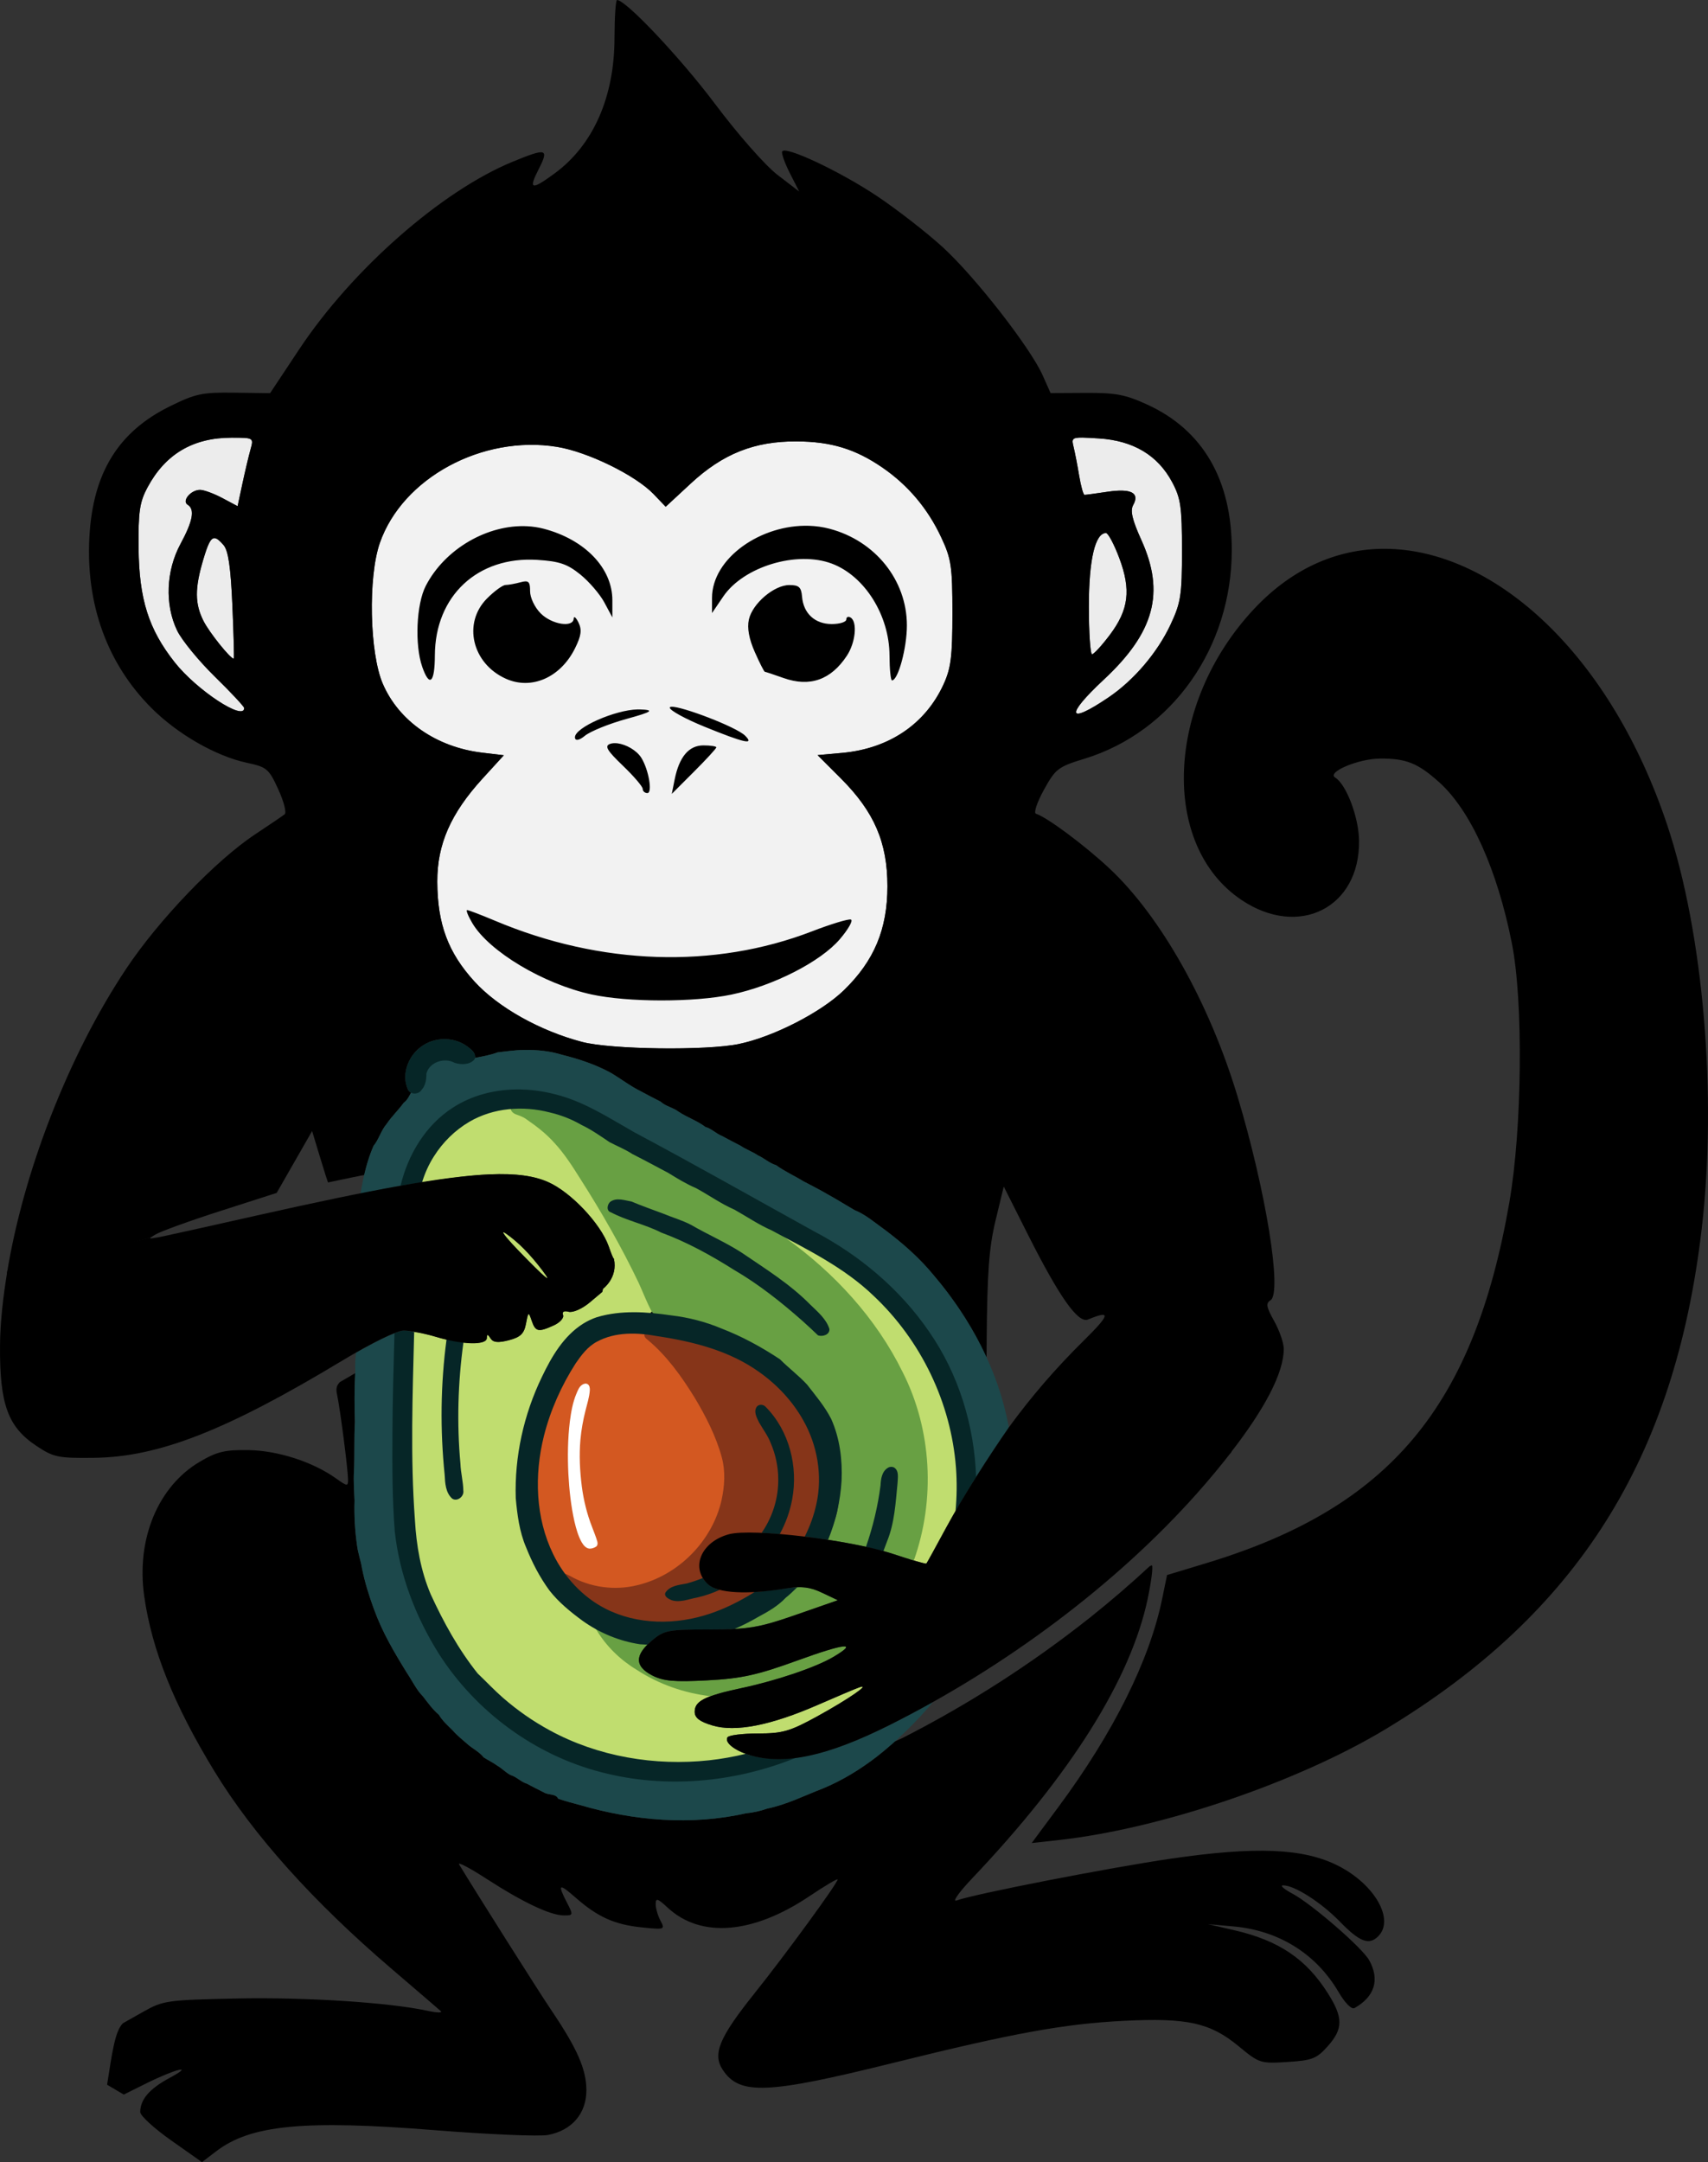 <?xml version="1.0" encoding="UTF-8" standalone="no"?>
<!-- Created with Inkscape (http://www.inkscape.org/) -->

<svg
   version="1.1"
   id="svg2"
   width="394.309"
   height="498.909"
   viewBox="0 0 394.309 498.909"
   sodipodi:docname="avocado.svg"
   inkscape:version="1.3 (0e150ed6c4, 2023-07-21)"
   xml:space="preserve"
   inkscape:export-filename="monkeys.png"
   inkscape:export-xdpi="150"
   inkscape:export-ydpi="150"
   xmlns:inkscape="http://www.inkscape.org/namespaces/inkscape"
   xmlns:sodipodi="http://sodipodi.sourceforge.net/DTD/sodipodi-0.dtd"
   xmlns="http://www.w3.org/2000/svg"
   xmlns:svg="http://www.w3.org/2000/svg"><rect x="0" y="0" width="394.309" height="498.909" fill="#333333" stroke="none"/><defs
     id="defs6" /><sodipodi:namedview
     id="namedview4"
     pagecolor="#ffffff"
     bordercolor="#000000"
     borderopacity="0.25"
     inkscape:showpageshadow="2"
     inkscape:pageopacity="0.0"
     inkscape:pagecheckerboard="0"
     inkscape:deskcolor="#d1d1d1"
     showgrid="false"
     inkscape:zoom="1.1177699"
     inkscape:cx="285.83699"
     inkscape:cy="383.79991"
     inkscape:window-width="1920"
     inkscape:window-height="1200"
     inkscape:window-x="0"
     inkscape:window-y="0"
     inkscape:window-maximized="1"
     inkscape:current-layer="g8"
     inkscape:pageshadow="2" /><g
     inkscape:groupmode="layer"
     inkscape:label="Image"
     id="g8"
     transform="translate(1.641838e-7,-525.091)"><path
       style="fill:#f2f2f2;fill-opacity:1"
       d="m 183.868,626.941 c 7.975,0.036 13.615,1.756 19.856,6.049 5.907,4.064 10.44,9.436 13.543,16.053 2.349,5.008 2.602,6.709 2.602,17.545 0,10.062 -0.339,12.729 -2.09,16.512 -4.218,9.112 -12.583,14.741 -23.361,15.719 l -5.676,0.514 5.359,5.359 c 7.711,7.711 10.766,14.773 10.766,24.896 0,9.904 -3.051,17.197 -10.035,23.984 -5.263,5.115 -16.322,10.776 -24.264,12.42 -7.548,1.562 -29.533,1.27 -36.199,-0.48 -9.748,-2.56 -19.374,-7.959 -24.824,-13.922 -6.092,-6.666 -8.555,-13.266 -8.594,-23.037 -0.034,-8.639 3.096,-15.763 10.467,-23.828 l 4.902,-5.363 -4.975,-0.59 c -10.574,-1.252 -19.262,-7.267 -22.98,-15.91 -3.057,-7.106 -3.42,-24.622 -0.676,-32.492 5.222,-14.974 23.621,-24.951 40.889,-22.17 7.07,1.139 18.129,6.546 22.307,10.906 l 2.791,2.914 5.812,-5.381 c 7.395,-6.847 14.67,-9.74 24.381,-9.697 z"
       id="path51374" /><g
       id="g55762"
       transform="translate(-85.562,288.424)"><path
         style="fill:#ececec;fill-opacity:1"
         d="m 135.078,360.844 c 0.549,0.009 1.192,0.566 2.068,1.57 1.117,1.279 1.671,5.045 2.061,14 0.294,6.737 0.435,12.25 0.314,12.25 -0.788,0 -5.644,-6.054 -6.979,-8.699 -2.018,-4.002 -2.038,-7.513 -0.076,-14.119 1.042,-3.508 1.697,-5.017 2.611,-5.002 z"
         id="path51382" /><path
         style="fill:#ececec;fill-opacity:1"
         d="m 340.883,359.664 c 0.496,0 1.876,2.587 3.064,5.75 2.763,7.352 2.2,11.942 -2.178,17.754 -1.837,2.439 -3.677,4.448 -4.09,4.465 -0.412,0.017 -0.75,-4.94 -0.75,-11.018 0,-10.758 1.444,-16.951 3.953,-16.951 z"
         id="path51380" /><path
         style="fill:#ececec;fill-opacity:1"
         d="m 139.006,337.664 c 5.127,0 5.138,0.007 4.375,2.75 -0.421,1.512 -1.263,5.068 -1.869,7.9 l -1.102,5.15 -3.49,-1.857 c -1.92,-1.022 -4.224,-1.877 -5.119,-1.9 -2.14,-0.055 -4.353,2.542 -2.92,3.428 1.707,1.055 1.216,3.733 -1.652,9.037 -3.349,6.193 -3.654,14.021 -0.779,19.992 1.059,2.2 4.976,6.986 8.703,10.635 3.727,3.648 6.777,6.911 6.777,7.25 0,3.084 -10.957,-4.122 -16.035,-10.547 -6.027,-7.624 -8.226,-14.569 -8.342,-26.338 -0.083,-8.425 0.238,-10.63 2.041,-14 4.129,-7.718 10.513,-11.5 19.412,-11.5 z"
         id="path51372" /><path
         style="fill:#ececec;fill-opacity:1"
         d="m 335.592,337.643 c 0.891,0.018 2.086,0.09 3.672,0.191 7.928,0.505 13.581,3.88 16.895,10.082 1.982,3.71 2.272,5.707 2.272,15.748 0,10.335 -0.268,12.07 -2.637,17.121 -3.029,6.461 -8.461,12.837 -14.307,16.795 -9.514,6.442 -10.093,4.278 -1.096,-4.104 11.686,-10.886 14.159,-20.072 8.666,-32.188 -2.12,-4.676 -2.615,-6.79 -1.895,-8.076 1.578,-2.82 -0.477,-3.889 -5.908,-3.074 -2.654,0.398 -5.049,0.723 -5.324,0.713 -0.275,-0.006 -0.825,-1.964 -1.223,-4.35 -0.398,-2.386 -0.984,-5.404 -1.301,-6.707 -0.426,-1.752 -0.487,-2.206 2.186,-2.152 z"
         id="path51370" /></g><path
       id="path1754"
       style="fill:#000000;fill-opacity:1"
       d="M 142.447 525.091 C 142.448 525.091 142.452 525.093 142.453 525.093 L 142.453 525.091 L 142.447 525.091 z M 142.453 525.093 C 142.135 525.096 141.875 529.03 141.865 533.841 C 141.85 547.457 136.963 558.543 128.105 565.058 C 122.647 569.072 121.929 568.885 124.375 564.091 C 126.794 559.349 126.194 559.184 118.322 562.423 C 101.899 569.179 81.297 587.282 69.066 605.702 L 62.354 615.813 L 54.094 615.702 C 46.665 615.602 45.165 615.921 39.189 618.862 C 27.302 624.714 21.442 634.224 20.639 648.972 C 19.788 664.577 24.752 678.253 34.982 688.483 C 41.003 694.504 49.837 699.57 56.994 701.104 C 61.607 702.094 62.063 702.477 64.242 707.227 C 65.521 710.016 66.187 712.605 65.721 712.979 C 65.255 713.354 62.178 715.445 58.883 717.626 C 49.832 723.617 36.615 737.389 29.135 748.626 C 15.611 768.94 5.326 795.849 1.602 818.946 L 34.49 810.767 L 34.684 810.679 L 34.785 810.649 C 35.006 810.483 35.387 810.269 35.875 809.962 C 36.975 809.27 43.725 806.824 50.875 804.528 L 63.875 800.354 L 67.963 793.216 L 72.053 786.077 L 73.871 792.085 C 74.847 795.309 75.649 797.815 75.736 797.942 C 78.198 797.425 80.657 796.891 83.125 796.403 C 83.445 796.342 83.768 796.287 84.088 796.226 C 84.62 793.925 85.284 791.658 86.24 789.495 C 87.494 787.968 87.953 785.953 89.256 784.448 C 90.431 782.689 91.986 781.247 93.221 779.534 C 94.047 778.952 94.43 778.056 94.902 777.222 C 94.571 777.058 94.288 776.798 94.139 776.413 C 92.552 772.767 94.442 768.324 97.701 766.286 C 99.274 765.263 101.17 764.791 103.037 764.876 C 104.904 764.961 106.742 765.604 108.197 766.808 C 108.957 767.35 109.866 768.207 109.645 769.202 C 111.404 768.858 113.189 768.562 114.867 767.927 C 116.951 767.703 119.023 767.348 121.125 767.378 C 124.032 767.307 126.953 767.625 129.738 768.477 C 133.651 769.457 137.532 770.733 141.076 772.681 C 143.387 774.057 145.527 775.723 147.947 776.911 C 149.454 777.742 150.99 778.51 152.518 779.3 C 153.684 780.396 155.298 780.605 156.584 781.569 C 158.582 782.922 160.932 783.671 162.857 785.142 C 164.278 785.526 165.31 786.685 166.672 787.212 C 168.094 787.986 169.52 788.727 170.951 789.464 C 172.231 790.329 173.703 790.838 174.992 791.698 C 176.452 792.354 177.58 793.481 179.156 793.948 C 181.127 795.39 183.371 796.38 185.445 797.655 C 187.324 798.651 189.227 799.594 191.059 800.677 C 193.141 801.818 195.156 803.088 197.201 804.284 C 199.842 805.336 201.985 807.245 204.277 808.87 C 208.406 811.965 212.31 815.395 215.586 819.395 C 220.461 825.124 224.619 831.526 227.754 838.38 L 227.781 834.677 C 227.9 818.767 228.325 812.962 229.828 806.741 L 231.727 798.89 L 237.299 809.956 C 244.574 824.402 248.892 830.507 251.166 829.569 C 256.549 827.349 256.341 828.368 250.168 834.458 C 243.616 840.921 238.073 847.369 232.889 854.472 C 233.1 855.599 233.279 856.731 233.436 857.866 L 283.932 860.542 C 292.008 850.196 296.369 841.861 296.369 836.352 C 296.369 834.984 295.371 832.09 294.152 829.921 C 292.342 826.7 292.187 825.823 293.305 825.132 C 296.063 823.427 292.246 799.828 285.697 778.091 C 279.202 756.534 267.98 736.571 256.121 725.477 C 250.421 720.145 241.813 713.739 239.158 712.854 C 238.591 712.665 239.414 710.199 241 707.335 C 243.692 702.473 244.266 702.034 250.369 700.165 C 270.641 693.956 284.369 674.495 284.369 651.968 C 284.369 635.805 277.697 624.337 264.869 618.454 C 259.836 616.146 257.552 615.71 250.703 615.749 L 242.537 615.794 L 240.707 611.692 C 237.84 605.268 225.018 588.841 217.602 582.093 C 213.898 578.722 207.153 573.477 202.613 570.434 C 193.948 564.627 181.087 558.581 180.561 560.069 C 180.391 560.549 181.21 562.82 182.381 565.116 L 184.512 569.292 L 179.492 565.442 C 176.665 563.273 170.365 556.117 165.061 549.052 C 157.118 538.472 144.508 525.108 142.453 525.093 z M 250.037 626.069 C 250.928 626.087 252.123 626.16 253.709 626.261 C 261.637 626.765 267.29 630.141 270.604 636.343 C 272.585 640.053 272.875 642.05 272.875 652.091 C 272.875 662.426 272.607 664.161 270.238 669.212 C 267.209 675.673 261.777 682.049 255.932 686.007 C 246.417 692.449 245.839 690.284 254.836 681.903 C 266.522 671.017 268.995 661.831 263.502 649.716 C 261.381 645.039 260.887 642.926 261.607 641.64 C 263.186 638.819 261.13 637.751 255.699 638.565 C 253.045 638.963 250.65 639.288 250.375 639.278 C 250.1 639.272 249.55 637.314 249.152 634.929 C 248.755 632.543 248.168 629.525 247.852 628.222 C 247.425 626.469 247.365 626.016 250.037 626.069 z M 53.451 626.091 C 58.578 626.091 58.59 626.098 57.826 628.841 C 57.405 630.353 56.563 633.909 55.957 636.741 L 54.855 641.892 L 51.365 640.034 C 49.445 639.012 47.141 638.157 46.246 638.134 C 44.106 638.079 41.894 640.676 43.326 641.561 C 45.033 642.616 44.543 645.295 41.674 650.599 C 38.324 656.791 38.02 664.619 40.895 670.591 C 41.954 672.791 45.87 677.577 49.598 681.226 C 53.325 684.874 56.375 688.137 56.375 688.476 C 56.375 691.56 45.418 684.353 40.34 677.929 C 34.313 670.304 32.113 663.36 31.998 651.591 C 31.915 643.165 32.236 640.961 34.039 637.591 C 38.168 629.872 44.552 626.091 53.451 626.091 z M 183.875 626.944 C 191.849 626.98 197.49 628.7 203.73 632.993 C 209.637 637.057 214.17 642.429 217.273 649.046 C 219.622 654.054 219.875 655.754 219.875 666.591 C 219.875 676.653 219.536 679.32 217.785 683.102 C 213.567 692.215 205.202 697.844 194.424 698.821 L 188.748 699.335 L 194.107 704.694 C 201.818 712.405 204.873 719.467 204.873 729.591 C 204.873 739.495 201.822 746.788 194.838 753.575 C 189.574 758.691 178.516 764.351 170.574 765.995 C 163.026 767.558 141.041 767.265 134.375 765.515 C 124.627 762.955 115.001 757.556 109.551 751.593 C 103.459 744.927 100.996 738.327 100.957 728.556 C 100.923 719.917 104.053 712.793 111.424 704.727 L 116.326 699.364 L 111.352 698.774 C 100.778 697.522 92.089 691.508 88.371 682.864 C 85.314 675.758 84.951 658.242 87.695 650.372 C 92.917 635.398 111.316 625.421 128.584 628.202 C 135.654 629.341 146.713 634.748 150.891 639.108 L 153.682 642.022 L 159.494 636.642 C 166.889 629.795 174.164 626.901 183.875 626.944 z M 186.779 646.419 C 175.69 646.058 164.385 653.871 164.375 663.073 L 164.375 666.556 L 166.973 662.731 C 171.666 655.825 183.977 652.106 192.059 655.153 C 199.629 658.008 205.317 667.071 205.352 676.341 C 205.364 679.503 205.623 682.091 205.926 682.091 C 207.34 682.091 209.375 674.574 209.365 669.374 C 209.348 658.959 202.056 649.869 191.488 647.093 C 189.947 646.688 188.367 646.47 186.783 646.419 L 186.779 646.419 z M 121.725 646.52 C 112.667 646.053 102.717 651.681 98.283 660.302 C 96.118 664.51 95.711 673.888 97.473 678.942 L 97.469 678.942 C 99.155 683.778 100.369 682.698 100.393 676.341 C 100.445 662.581 110.283 653.408 124.047 654.284 C 129.147 654.609 130.973 655.229 133.979 657.661 C 136.004 659.3 138.495 662.198 139.516 664.101 L 141.371 667.559 L 141.371 663.575 C 141.364 656.182 135.027 649.59 125.533 647.102 C 124.294 646.778 123.019 646.587 121.725 646.52 z M 255.328 648.091 C 255.825 648.091 257.204 650.678 258.393 653.841 C 261.156 661.193 260.592 665.783 256.215 671.595 C 254.378 674.034 252.537 676.042 252.125 676.059 C 251.713 676.076 251.375 671.119 251.375 665.042 C 251.375 654.284 252.819 648.091 255.328 648.091 z M 49.523 649.27 C 50.072 649.279 50.716 649.837 51.592 650.841 C 52.708 652.12 53.262 655.886 53.652 664.841 C 53.946 671.578 54.087 677.091 53.967 677.091 C 53.179 677.091 48.323 671.037 46.988 668.392 C 44.97 664.39 44.95 660.879 46.912 654.272 C 47.954 650.764 48.609 649.255 49.523 649.27 z M 320.857 651.747 C 309.62 651.39 298.696 655.786 289.465 665.653 C 269.122 687.4 267.75 720.151 286.652 732.784 C 299.892 741.633 313.94 734.533 313.752 719.091 C 313.686 713.675 310.826 706.108 308.242 704.511 C 306.242 703.275 313.54 700.179 318.559 700.134 C 324.613 700.08 327.362 701.181 332.309 705.649 C 339.555 712.196 345.654 725.736 349.035 742.78 C 351.704 756.233 351.412 785.488 348.439 802.591 C 340.244 849.751 320.771 872.951 278.648 885.735 L 269.424 888.534 L 268.287 894.061 C 265.374 908.219 257.039 924.93 244.363 942.026 L 238.174 950.372 L 244.523 949.669 C 268.023 947.06 299.622 936.327 319.957 924.044 C 364.196 897.322 386.661 861.746 392.859 808.597 C 396.443 777.871 393.239 740.441 384.887 715.44 C 371.817 676.317 345.579 652.531 320.857 651.747 z M 121.285 659.245 C 120.984 659.254 120.605 659.333 120.125 659.462 C 118.888 659.794 117.346 660.067 116.701 660.077 C 116.056 660.084 114.143 661.477 112.451 663.169 C 106.774 668.846 108.963 678.202 116.789 681.708 C 122.717 684.364 129.399 681.429 132.742 674.7 C 134.184 671.797 134.372 670.442 133.561 668.765 C 132.982 667.569 132.478 667.153 132.441 667.841 C 132.325 669.987 127.4 669.209 124.828 666.638 C 123.451 665.261 122.375 663.014 122.375 661.52 C 122.375 659.816 122.188 659.219 121.285 659.245 z M 182.232 660.091 C 178.703 660.091 173.693 664.365 172.879 668.069 C 172.453 670.01 172.914 672.522 174.25 675.542 C 175.357 678.044 176.4 680.096 176.568 680.106 C 176.737 680.114 178.675 680.759 180.875 681.538 C 186.964 683.695 191.825 681.987 195.512 676.395 C 197.515 673.357 197.983 668.585 196.375 667.591 C 195.825 667.251 195.375 667.45 195.375 668.032 C 195.375 668.615 193.869 669.091 192.029 669.091 C 188.134 669.091 185.481 666.649 185.16 662.767 C 184.979 660.58 184.443 660.091 182.232 660.091 z M 154.998 688.175 C 154.756 688.191 154.623 688.259 154.625 688.39 C 154.634 689.018 158.252 690.997 162.662 692.788 C 171.937 696.555 174.226 697.057 172.008 694.839 C 170.009 692.84 157.34 688.022 154.998 688.175 z M 147.188 688.792 C 142.015 688.899 132.732 692.958 132.732 695.214 C 132.732 696.116 133.691 695.979 135.004 694.89 C 136.253 693.853 140.609 692.088 144.682 690.968 C 150.607 689.338 151.205 688.905 147.676 688.794 C 147.518 688.789 147.354 688.789 147.188 688.792 z M 141.627 696.583 C 141.328 696.606 141.048 696.663 140.799 696.759 C 139.534 697.244 140.158 698.289 143.787 701.767 C 146.31 704.184 148.375 706.595 148.375 707.126 C 148.375 707.657 148.859 708.091 149.453 708.091 C 150.689 708.091 149.758 702.68 148.051 699.946 C 146.99 698.247 144.565 696.872 142.576 696.614 C 142.245 696.571 141.926 696.562 141.627 696.585 L 141.627 696.583 z M 162.396 697.091 C 159.019 697.091 156.796 699.733 155.744 704.991 L 155.086 708.284 L 160.23 703.14 C 163.06 700.31 165.375 697.793 165.375 697.544 C 165.375 697.295 164.034 697.091 162.396 697.091 z M 107.848 735.091 C 107.525 735.091 108.061 736.446 109.039 738.102 C 112.898 744.634 125.476 752.154 136.572 754.563 C 144.978 756.389 160.24 756.4 168.875 754.587 C 178.58 752.549 189.433 747.009 193.867 741.829 C 195.847 739.515 197.003 737.467 196.436 737.278 C 195.868 737.089 191.823 738.315 187.447 740.003 C 164.884 748.704 138.716 747.836 114.342 737.577 C 111.093 736.21 108.17 735.091 107.848 735.091 z M 150.443 827.737 C 150.352 827.871 150.217 827.965 150.094 828.069 C 150.339 828.089 150.585 828.093 150.83 828.116 C 150.698 828.004 150.567 827.89 150.449 827.749 C 150.447 827.745 150.445 827.741 150.443 827.737 z M 82.004 841.95 C 80.815 842.638 79.625 843.324 78.441 844.02 C 77.575 844.943 77.56 845.703 77.822 846.925 C 78.527 850.213 80.302 863.928 80.344 866.411 C 80.373 868.12 80.205 868.11 77.543 866.214 C 72.2 862.409 64.152 859.81 57.375 859.7 C 51.956 859.612 50.089 860.054 46.156 862.366 C 36.49 868.048 31.44 880.198 33.283 893.333 C 35.024 905.736 40.149 918.515 49.543 933.878 C 58.528 948.571 72.317 963.933 90.375 979.374 C 96.15 984.312 101.265 988.708 101.744 989.143 C 102.223 989.578 100.873 989.554 98.744 989.089 C 89.941 987.165 70.546 985.91 54.732 986.241 C 38.626 986.578 37.663 986.712 33.129 989.27 L 28.383 991.948 C 26.504 993.768 25.841 999.08 24.725 1006.14 L 28.574 1008.409 L 33.725 1005.852 C 40.619 1002.43 45.125 1001.363 39.158 1004.565 C 34.501 1007.065 32.375 1009.541 32.375 1012.46 C 32.375 1013.284 35.582 1016.218 39.502 1018.979 L 46.629 1024.001 L 49.957 1021.464 C 57.905 1015.402 70.237 1014.224 100.514 1016.638 C 112.812 1017.618 124.511 1018.111 126.512 1017.733 C 132.021 1016.692 135.375 1012.788 135.375 1007.417 C 135.375 1002.638 133.267 997.811 127.375 989.093 C 124.449 984.764 110.023 961.972 105.994 955.313 C 105.568 954.609 108.405 956.095 112.299 958.614 C 120.699 964.048 127.018 967.041 130.15 967.071 C 132.349 967.092 132.375 966.994 130.9 964.143 C 128.639 959.771 129.001 959.558 132.889 962.972 C 137.963 967.427 141.865 969.185 148.104 969.829 C 153.445 970.38 153.574 970.336 152.49 968.311 C 151.876 967.164 151.375 965.436 151.375 964.472 C 151.375 962.995 151.808 963.121 154.125 965.27 C 161.774 972.366 173.788 971.406 186.838 962.655 C 190.433 960.244 193.375 958.498 193.375 958.776 C 193.375 959.631 181.336 976.116 174.162 985.085 C 166.041 995.239 164.456 999.044 166.836 1002.677 C 170.713 1008.594 177.042 1008.335 206.375 1001.059 C 233.92 994.227 245.685 992.086 259.459 991.395 C 274.09 990.662 279.386 991.833 285.949 997.257 C 290.721 1001.2 290.991 1001.287 297.238 1000.89 C 302.934 1000.527 303.953 1000.129 306.506 997.272 C 310.107 993.242 310.114 990.654 306.541 985.02 C 301.522 977.106 295.235 972.868 285.004 970.503 L 278.873 969.085 L 284.793 969.618 C 295.238 970.559 303.851 975.935 309.006 984.731 C 310.528 987.33 312.029 988.831 312.717 988.442 C 317.375 985.811 318.575 981.883 316.086 977.407 C 314.491 974.538 302.832 964.43 298.373 962.05 C 296.448 961.022 295.453 960.162 296.162 960.138 C 298.719 960.05 304.96 964.019 309.33 968.511 C 313.884 973.192 316.046 974.019 318.172 971.893 C 322.002 968.063 317.428 959.965 308.998 955.653 C 301.016 951.571 290.036 951.096 270.305 953.979 C 255.973 956.074 224.705 962.173 220.873 963.62 C 219.748 964.045 221.32 961.799 224.469 958.485 C 247.266 934.491 261.123 912.398 264.982 893.89 C 265.791 890.012 266.219 886.609 265.936 886.325 C 265.882 886.271 265.664 886.368 265.443 886.468 C 260.997 890.601 256.387 894.558 251.641 898.337 C 238.181 909.006 223.653 918.337 208.348 926.134 C 207.768 926.424 207.157 926.656 206.574 926.942 C 205.193 928.172 203.783 929.37 202.324 930.507 C 198.516 933.427 194.388 935.96 189.943 937.79 C 185.698 939.429 181.586 941.508 177.098 942.429 C 175.501 942.993 173.877 943.349 172.191 943.515 C 159.599 946.361 146.364 945.231 134.043 941.642 C 132.305 941.183 130.568 940.72 128.863 940.149 C 128.376 938.937 126.58 939.341 125.594 938.712 C 124.278 938.03 122.958 937.398 121.672 936.686 C 120.258 936.28 119.294 935.098 117.881 934.684 C 116.778 934.132 115.947 933.178 114.873 932.561 C 113.856 931.821 112.703 931.277 111.658 930.599 C 110.615 929.276 109.081 928.587 107.879 927.511 C 106.73 926.488 105.515 925.547 104.51 924.376 C 103.377 923.248 102.142 922.177 101.328 920.78 C 99.889 919.566 98.803 918.021 97.656 916.552 C 96.14 915.024 95.239 913.042 94.047 911.274 C 91.095 906.535 88.238 901.688 86.338 896.415 C 85.2 893.342 84.225 890.195 83.574 886.983 C 83.3 885.171 82.623 883.443 82.42 881.612 C 81.929 878.208 81.738 874.765 81.848 871.327 C 81.763 869.082 81.575 866.836 81.723 864.587 C 81.895 860.793 81.718 856.993 81.936 853.2 C 81.798 849.452 81.826 845.697 82.004 841.95 z M 193.186 874.214 C 193.097 874.585 192.985 874.951 192.887 875.319 C 192.906 875.253 192.934 875.19 192.953 875.124 C 193.05 874.824 193.116 874.519 193.186 874.214 z " /><path
       id="path8042"
       style="fill:#1c484b;fill-opacity:1;stroke-width:0.387"
       d="M 121.125 767.378 C 119.023 767.348 116.951 767.703 114.867 767.927 C 113.157 768.574 111.335 768.868 109.543 769.222 C 108.081 769.623 106.516 770.505 105.025 769.601 C 102.206 767.789 97.975 769.97 97.623 773.257 C 97.788 774.51 97.253 776.799 95.553 776.265 C 94.662 777.277 94.381 778.717 93.221 779.534 C 91.986 781.247 90.431 782.689 89.256 784.448 C 87.953 785.953 87.494 787.968 86.24 789.495 C 84.697 792.987 83.871 796.737 83.234 800.487 C 86.736 799.793 90.255 799.095 93.236 798.573 C 93.6 797.135 94.074 795.724 94.695 794.358 C 95.369 792.265 96.607 790.423 97.953 788.704 C 101.406 783.684 106.495 779.743 112.355 777.983 C 119.232 775.895 126.705 777.11 133.191 779.927 C 137.1 781.532 140.541 784.019 144.25 786.007 C 153.871 791.168 163.444 796.418 172.969 801.755 C 177.904 804.542 182.875 807.271 187.754 810.153 C 189.911 811.116 191.998 812.24 193.982 813.526 C 205.507 820.748 214.835 831.535 219.949 844.167 C 222.929 851.471 224.427 859.327 224.547 867.206 C 227.473 862.504 230.486 857.933 232.891 854.481 C 232.876 854.401 232.865 854.321 232.85 854.241 C 230.481 841.302 224.062 829.356 215.586 819.395 C 212.31 815.395 208.406 811.965 204.277 808.87 C 201.985 807.245 199.842 805.336 197.201 804.284 C 195.156 803.088 193.141 801.818 191.059 800.677 C 189.227 799.594 187.324 798.651 185.445 797.655 C 183.371 796.38 181.127 795.39 179.156 793.948 C 177.58 793.481 176.452 792.354 174.992 791.698 C 173.703 790.838 172.231 790.329 170.951 789.464 C 169.52 788.727 168.094 787.986 166.672 787.212 C 165.31 786.685 164.278 785.526 162.857 785.142 C 160.932 783.671 158.582 782.922 156.584 781.569 C 155.298 780.605 153.684 780.396 152.518 779.3 C 150.99 778.51 149.454 777.742 147.947 776.911 C 145.527 775.723 143.387 774.057 141.076 772.681 C 137.532 770.733 133.651 769.457 129.738 768.477 C 126.953 767.625 124.032 767.307 121.125 767.378 z M 91.854 832.468 C 89.888 833.106 86.382 834.83 82.203 837.208 C 82.018 838.61 81.951 840.03 82.018 841.444 C 81.816 845.359 81.792 849.283 81.936 853.2 C 81.718 856.993 81.895 860.793 81.723 864.587 C 81.575 866.836 81.763 869.082 81.848 871.327 C 81.738 874.765 81.929 878.208 82.42 881.612 C 82.623 883.443 83.3 885.171 83.574 886.983 C 84.225 890.195 85.2 893.342 86.338 896.415 C 88.238 901.688 91.095 906.535 94.047 911.274 C 95.239 913.042 96.14 915.024 97.656 916.552 C 98.803 918.021 99.889 919.566 101.328 920.78 C 102.142 922.177 103.377 923.248 104.51 924.376 C 105.515 925.547 106.73 926.488 107.879 927.511 C 109.081 928.587 110.615 929.276 111.658 930.599 C 112.703 931.277 113.856 931.821 114.873 932.561 C 115.947 933.178 116.778 934.132 117.881 934.684 C 119.294 935.098 120.258 936.28 121.672 936.686 C 122.958 937.398 124.278 938.03 125.594 938.712 C 126.58 939.341 128.376 938.937 128.863 940.149 C 130.568 940.72 132.305 941.183 134.043 941.642 C 146.364 945.231 159.599 946.361 172.191 943.515 C 173.877 943.349 175.501 942.993 177.098 942.429 C 181.586 941.508 185.698 939.429 189.943 937.79 C 194.388 935.96 198.516 933.427 202.324 930.507 C 207.126 926.763 211.501 922.484 215.41 917.815 C 212.059 919.692 208.675 921.489 205.264 923.194 C 195.458 928.096 187.759 930.579 181.299 930.925 C 171.944 934.607 161.752 936.154 151.723 935.427 C 138.27 934.595 125.246 929.18 114.887 920.61 C 102.555 910.499 93.932 895.789 91.744 879.94 C 90.858 874.321 91.233 868.622 91.398 862.966 C 91.38 854.361 91.592 845.76 91.76 837.157 C 91.769 835.594 91.813 834.031 91.854 832.468 z " /><path
       id="path8038"
       style="fill:#d35821;fill-opacity:1;stroke-width:0.387"
       d="m 137.593,834.248 c -4.249,2.709 -6.971,7.19 -8.989,11.693 -3.211,7.419 -4.722,15.557 -4.574,23.631 0.173,5.957 1.269,12.148 4.669,17.165 2.052,3.147 5.842,4.527 9.393,5.121 8.621,1.422 17.916,-1.712 23.718,-8.289 4.61,-5.163 6.571,-12.34 5.903,-19.167 -0.604,-6.983 -3.665,-13.544 -7.826,-19.108 -2.515,-3.458 -4.571,-7.452 -7.668,-10.429 -1.755,-1.725 -4.473,-2.393 -6.946,-2.362 -2.54,-0.081 -5.188,0.194 -7.387,1.575 -0.096,0.059 -0.199,0.109 -0.293,0.171 z m -2.681,10.549 c 0.704,-0.242 0.84,0.847 0.839,1.325 -0.056,1.763 -0.966,3.354 -1.271,5.077 -1.813,7.754 -1.469,15.978 0.753,23.612 0.591,2.256 1.703,4.33 2.366,6.553 -0.569,0.525 -1.714,0.984 -2.302,0.198 -1.468,-1.816 -1.901,-4.211 -2.44,-6.425 -0.831,-4.094 -1.216,-8.529 -1.291,-12.813 -0.031,-4.894 0.126,-9.887 1.586,-14.595 0.403,-1.045 0.772,-2.293 1.76,-2.932 z"
       sodipodi:nodetypes="ccccccccccccccccccccccc" /><path
       id="path8044"
       style="fill:#863519;fill-opacity:1;stroke-width:0.387"
       d="m 148.996,832.744 c -0.634,0.523 0.13,1.251 0.608,1.581 4.391,3.675 7.77,8.432 10.745,13.243 2.593,4.321 4.958,8.952 6.275,13.769 0.886,3.271 0.656,6.634 -0.043,9.903 -2.167,9.524 -10.037,17.404 -19.476,19.638 -5.192,1.28 -10.844,0.529 -15.492,-2.131 -0.72,-0.402 -1.514,-0.64 -2.27,-0.961 3.325,5.348 8.774,9.22 14.807,10.928 7.901,2.324 16.532,1.3 24.005,-2 7.409,-3.131 14.276,-8.208 18.247,-15.331 3.731,-6.505 4.537,-14.548 2.305,-21.694 -2.541,-8.473 -8.801,-15.469 -16.306,-19.962 -6.895,-4.154 -14.823,-6.442 -22.808,-7.177 -0.201,0.026 -0.458,0.024 -0.595,0.195 z m 26.41,17.13 c 0.855,-0.231 1.405,0.754 1.913,1.285 3.418,4.326 5.524,9.748 5.477,15.294 0.046,7.747 -3.885,15.173 -9.728,20.13 -2.661,2.349 -5.79,4.075 -9.002,5.383 -2.552,1.021 -5.277,1.923 -7.919,2.095 -0.693,-0.026 -1.708,0.117 -2.099,-0.578 -0.306,-1.114 1.077,-1.512 1.884,-1.751 3.136,-0.662 6.309,-1.477 9.219,-2.91 6.584,-3.083 12.11,-8.794 14.141,-15.865 1.816,-6.042 0.754,-12.754 -2.48,-18.128 -0.726,-1.403 -1.807,-2.709 -2.073,-4.295 0.013,-0.342 0.41,-0.517 0.667,-0.658 z" /><path
       id="path8046"
       style="fill:#c0dd6f;fill-opacity:1;stroke-width:0.387"
       d="M 117.92 780.464 C 115.679 780.354 113.545 781.484 111.428 782.106 C 109.776 782.776 108.258 783.722 106.746 784.655 C 102.428 787.037 99.775 791.434 97.705 795.753 C 97.366 796.49 97.073 797.245 96.816 798.015 C 103.236 796.975 108.729 796.261 112.939 796.079 L 112.939 796.081 C 119.195 795.81 123.375 796.445 126.555 797.86 C 131.823 800.205 138.649 807.43 140.504 812.624 C 141.165 814.475 141.508 815.404 141.727 815.546 C 142.697 819.955 139.205 822.483 139.205 822.483 L 139.051 823.186 L 136.145 825.634 C 134.418 827.086 132.266 828.037 131.285 827.78 C 130.191 827.494 129.7 827.78 129.988 828.528 C 130.243 829.193 129.287 830.267 127.865 830.915 C 124.271 832.552 123.618 832.415 122.746 829.843 C 122.022 827.705 121.957 827.74 121.43 830.53 C 120.993 832.843 120.152 833.653 117.475 834.347 C 114.973 834.995 113.855 834.881 113.24 833.911 C 112.607 832.912 112.4 832.893 112.389 833.841 C 112.375 834.977 109.822 835.235 106.402 834.79 C 106.22 836.214 106.081 837.645 106.016 839.085 C 105.613 842.144 105.123 845.218 105.293 848.313 C 105.158 851.629 105.162 854.95 105.377 858.263 C 105.485 860.806 105.774 863.341 106.082 865.864 C 106.085 867.244 107.115 868.721 106.262 870.024 C 105.637 870.944 104.206 870.621 103.719 869.724 C 103.022 868.84 103.232 867.702 103.24 866.671 C 103.125 864.65 102.6 862.665 102.668 860.63 C 102.625 858.631 102.717 856.585 102.117 854.651 C 102.49 851.83 102.099 848.974 102.396 846.147 C 102.527 842.165 103.001 838.209 103.492 834.257 C 102.596 834.055 101.722 833.887 100.783 833.602 C 98.925 833.039 96.947 832.636 95.283 832.38 C 95.238 834.981 95.168 837.582 95.018 840.181 C 94.96 843.893 95.068 847.614 94.783 851.317 C 94.915 854.183 94.828 857.051 94.709 859.915 C 94.636 865.014 94.375 870.118 94.613 875.216 C 94.977 877.972 95.351 880.733 95.871 883.464 C 97.436 890.367 100.352 896.9 103.863 903.02 C 105.649 906.076 107.79 908.914 110.152 911.544 C 112.293 914.299 114.944 916.601 117.58 918.864 C 120.236 921.004 123.051 922.967 126.107 924.495 C 135.277 929.674 145.822 932.286 156.336 932.294 C 160.918 932.412 165.493 931.828 169.969 930.88 C 171.018 930.642 172.056 930.357 173.098 930.085 C 173.086 930.081 173.073 930.081 173.061 930.077 C 169.563 929.027 167.22 927.149 167.943 925.977 C 168.245 925.49 171.412 925.091 174.98 925.091 C 180.657 925.091 182.37 924.596 188.672 921.136 C 195.811 917.216 201.288 913.441 198.375 914.446 C 197.55 914.731 193.275 916.536 188.875 918.46 C 177.945 923.233 169.791 924.834 164.457 923.235 C 161.518 922.355 160.375 921.472 160.375 920.087 C 160.375 918.187 161.777 917.05 166.15 915.825 C 165.496 915.807 164.842 915.776 164.188 915.726 C 154.692 915.063 145.418 910.377 139.691 902.702 C 138.438 900.944 136.526 899.863 134.68 898.841 C 131.42 896.685 128.679 893.834 126.197 890.839 C 123.331 887.168 121.766 882.695 120.566 878.249 C 119.702 874.815 119.421 871.253 119.574 867.722 C 119.406 865.264 119.52 862.793 119.994 860.374 C 120.589 856.454 121.563 852.585 123.061 848.909 C 123.685 847.013 124.407 845.146 125.434 843.429 C 126.754 840.987 127.922 838.456 129.371 836.087 C 131.783 832.474 135.502 829.655 139.742 828.608 C 142.557 827.998 145.449 828.32 148.297 828.427 C 149.358 828.848 150.625 828.104 150.727 826.958 C 150.961 825.808 150.088 824.905 149.75 823.882 C 143.772 810.239 136.238 797.117 126.184 786.052 C 124.089 783.843 121.752 781.738 118.889 780.593 C 118.564 780.521 118.24 780.48 117.92 780.464 z M 116.184 809.444 C 116.022 809.628 117.4 811.297 119.875 813.851 C 125.887 820.053 127.774 821.615 125.295 818.341 C 122.371 814.479 119.729 811.793 116.875 809.778 C 116.463 809.487 116.237 809.383 116.184 809.444 z M 180.664 810.235 C 179.289 810.327 181.108 812.277 181.938 812.784 C 182.786 813.253 183.597 813.741 184.314 814.431 C 193.85 822.333 202.392 831.729 207.969 842.87 C 213.453 853.766 215.176 866.657 212.055 878.507 C 211.53 880.669 210.848 882.796 210.064 884.888 C 212.148 885.522 213.789 885.978 213.873 885.878 C 214.004 885.72 216.057 881.991 218.436 877.591 C 219.245 876.093 220.178 874.489 221.115 872.886 C 221.453 867.237 220.857 861.537 219.945 855.964 C 219.427 853.389 218.609 850.885 217.891 848.364 C 213.834 837.979 207.666 828.19 198.967 821.085 C 196.881 819.381 194.762 817.699 192.438 816.331 C 191.008 815.338 189.534 814.4 187.926 813.726 C 185.927 812.675 182.63 811.346 180.664 810.235 z " /><path
       id="path8048"
       style="fill:#68a043;fill-opacity:1;stroke-width:0.387"
       d="m 121.123,780.216 c -0.966,0.012 -1.933,0.047 -2.895,0.123 l -0.105,0.025 -0.105,0.033 c -0.423,0.82 0.368,1.578 1.094,1.832 0.834,0.317 1.69,0.584 2.412,1.133 2.314,1.588 4.558,3.316 6.434,5.418 2.327,2.506 4.172,5.396 5.984,8.281 4.945,7.743 9.528,15.731 13.49,24.023 1.013,2.219 1.884,4.502 3.018,6.664 1.216,1.455 3.265,1.313 4.967,1.557 9.017,1.499 17.73,5.14 24.893,10.857 2.993,2.421 5.797,5.131 8.025,8.283 4.287,6.204 6.199,13.969 5.461,21.459 -0.248,1.745 -0.294,3.529 -0.842,5.219 -0.526,1.812 -1.268,3.544 -2.098,5.234 3.434,0.519 6.726,1.136 9.678,1.807 0.516,-1.713 0.965,-3.446 1.451,-5.168 0.594,-2.283 1.122,-4.584 1.516,-6.91 0.896,-1.627 -0.341,-3.734 0.924,-5.23 0.216,-0.26 0.524,-0.424 0.83,-0.555 h 0.002 c 0.846,-0.196 1.438,0.649 1.477,1.404 0.104,0.996 -0.131,1.985 -0.16,2.98 -0.365,3.901 -1.328,7.712 -2.412,11.467 -0.266,0.902 -0.507,1.815 -0.781,2.717 0.999,0.268 2.032,0.534 2.857,0.811 1.818,0.61 3.405,1.101 4.732,1.492 4.996,-14.049 4.181,-30.164 -2.596,-43.492 -6.106,-12.422 -15.759,-22.876 -26.959,-30.902 -8.65,-6.16 -18.298,-10.681 -27.506,-15.912 -2.513,-1.222 -4.887,-2.706 -7.367,-3.99 -4.184,-2.305 -8.335,-4.672 -12.52,-6.977 -3.172,-1.593 -6.459,-3.149 -10.002,-3.664 -0.965,-0.018 -1.93,-0.031 -2.896,-0.019 z m 21.504,22.326 c 2.367,0.073 4.546,1.343 6.822,1.912 10.228,3.621 19.651,9.161 28.604,15.223 4.689,3.245 9.343,6.703 12.91,11.205 0.465,1.183 -1.165,1.919 -2.104,1.512 -1.173,-0.509 -1.708,-1.778 -2.707,-2.516 -6.013,-5.765 -13.028,-10.347 -20.139,-14.631 -3.972,-2.34 -8.145,-4.322 -12.42,-6.041 -3.398,-1.563 -6.948,-2.749 -10.502,-3.898 -0.773,-0.404 -2.158,-0.437 -2.27,-1.5 -0.021,-0.51 0.278,-1.053 0.777,-1.219 0.347,-0.044 0.689,-0.057 1.027,-0.047 z m 41.236,88.805 c -0.304,0.017 -0.675,0.081 -1.004,0.117 -2.843,2.786 -6.189,5.007 -9.602,7.035 -1.596,0.938 -3.251,1.78 -4.953,2.508 5.549,-0.192 8.546,-0.895 15.426,-3.291 l 9.689,-3.375 -3.664,-1.738 c -2.096,-0.995 -3.727,-1.373 -5.893,-1.256 z m -46.047,9.338 c -0.291,0.019 -0.428,0.188 -0.043,0.625 2.274,3.755 5.528,6.873 9.283,9.131 5.085,3.307 10.938,5.334 16.949,6.051 1.632,-0.598 3.916,-1.18 7.053,-1.848 8.203,-1.745 17.246,-4.806 21.326,-7.217 5.935,-3.506 2.772,-3.197 -8.26,0.809 -9.282,3.371 -12.924,4.175 -20.811,4.596 -7.658,0.408 -10.194,0.181 -12.75,-1.141 -3.88,-2.006 -4.033,-4.46 -0.549,-7.602 -3.902,-0.301 -7.725,-1.396 -11.229,-3.129 -0.234,-0.164 -0.68,-0.295 -0.971,-0.275 z" /><path
       id="path8050"
       style="fill:#062627;fill-opacity:1;stroke-width:0.387"
       d="m 103.037,764.876 c -1.867,-0.085 -3.763,0.387 -5.336,1.41 -3.259,2.038 -5.149,6.481 -3.562,10.127 0.514,1.328 2.522,1.314 3.201,0.137 0.937,-1.009 1.097,-2.444 1.102,-3.752 0.705,-2.656 4.227,-3.776 6.518,-2.457 1.501,0.476 3.493,0.493 4.578,-0.801 0.548,-1.138 -0.495,-2.129 -1.34,-2.732 -1.455,-1.204 -3.293,-1.846 -5.16,-1.932 z m 16.084,11.607 c -5.111,0.072 -10.183,1.364 -14.518,4.158 -6.314,4.031 -10.407,10.848 -12.129,18.051 1.858,-0.33 3.283,-0.508 4.959,-0.775 0.647,-2.098 1.537,-4.116 2.736,-5.986 2.05,-3.258 4.865,-6.04 8.189,-7.99 5.53,-3.236 12.341,-3.754 18.479,-2.174 2.557,0.589 5.065,1.54 7.383,2.891 2.302,1.096 4.399,2.561 6.498,3.986 1.758,0.911 3.606,1.655 5.27,2.738 2.779,1.408 5.522,2.895 8.275,4.348 2.082,1.289 4.183,2.568 6.439,3.533 2.974,1.612 5.739,3.604 8.852,4.955 2.861,1.61 5.588,3.469 8.602,4.793 8.237,4.424 16.764,8.57 23.559,15.127 10.932,10.296 17.847,24.659 18.98,39.639 0.251,3.347 0.201,6.702 -0.107,10.035 4.5e-4,-7.8e-4 0.002,-10e-4 0.002,-0.002 7.4e-4,-10e-4 0.001,-0.003 0.002,-0.004 1.484,-2.571 3.052,-5.192 4.693,-7.801 0.012,-0.02 0.023,-0.039 0.035,-0.059 0.007,-0.011 0.013,-0.021 0.019,-0.031 -0.405,-11.913 -4.035,-23.739 -10.852,-33.553 -6.717,-9.802 -16.067,-17.651 -26.566,-23.146 -13.815,-7.636 -27.549,-15.428 -41.486,-22.85 -5.857,-3.322 -11.61,-7.111 -18.225,-8.754 -2.943,-0.775 -6.023,-1.172 -9.09,-1.129 z m 24.199,25.398 c -0.83,-0.087 -1.647,-0.015 -2.391,0.49 -0.745,0.573 -1.03,2.126 0.094,2.457 3.714,1.956 7.9,2.773 11.635,4.682 5.887,2.161 11.47,5.241 16.787,8.598 5.692,3.317 10.884,7.43 15.812,11.783 1.224,1.083 2.407,2.212 3.594,3.336 1.05,0.369 2.73,-0.145 2.627,-1.475 -0.733,-2.337 -2.731,-3.977 -4.432,-5.631 -4.696,-4.773 -10.433,-8.305 -15.932,-12.055 -3.7,-2.364 -7.743,-4.11 -11.533,-6.316 -2.104,-1.106 -4.416,-1.746 -6.605,-2.662 -2.4,-0.903 -4.829,-1.743 -7.188,-2.746 -0.795,-0.13 -1.638,-0.374 -2.469,-0.461 z m 3.014,26.006 c -2.89,-5.2e-4 -5.766,0.312 -8.551,1.148 -1.103,0.366 -2.157,0.875 -3.146,1.484 -4.516,2.838 -7.291,7.603 -9.533,12.297 -4.199,8.676 -6.347,18.37 -6.037,28.01 0.355,3.833 0.847,7.712 2.373,11.281 1.405,3.528 3.169,6.943 5.42,10.008 2.13,2.714 4.835,4.917 7.602,6.951 3.917,2.802 8.49,4.717 13.258,5.432 0.581,0.049 1.167,0.06 1.75,0.1 0.303,-0.301 0.608,-0.603 0.982,-0.918 0.711,-0.598 1.3,-1.057 1.93,-1.412 10e-4,-7e-4 0.003,-10e-4 0.004,-0.002 0.242,-0.136 0.503,-0.243 0.766,-0.35 0.042,-0.017 0.079,-0.04 0.121,-0.057 0.044,-0.017 0.08,-0.041 0.125,-0.057 5.8e-4,-2.1e-4 0.001,2.1e-4 0.002,0 0.363,-0.13 0.757,-0.237 1.205,-0.324 1.777,-0.345 4.392,-0.389 9.18,-0.389 2.286,0 4.136,-0.026 5.771,-0.111 0.004,-1.8e-4 0.006,1.9e-4 0.01,0 l 0.002,-0.002 c 1.881,-0.824 3.719,-1.749 5.488,-2.787 2.277,-1.216 4.557,-2.52 6.34,-4.42 0.932,-0.753 1.807,-1.573 2.652,-2.42 -0.003,1.4e-4 -0.006,-1.5e-4 -0.01,0 -0.001,4e-5 -0.003,-5e-5 -0.004,0 -0.773,0.032 -1.597,0.116 -2.551,0.273 -1.903,0.315 -3.653,0.509 -5.33,0.652 -0.004,3.2e-4 -0.008,-3.3e-4 -0.012,0 -0.004,3.2e-4 -0.008,0.002 -0.012,0.002 -0.655,0.058 -1.318,0.127 -1.936,0.16 -0.129,0.078 -0.247,0.174 -0.377,0.25 -3.166,1.966 -6.49,3.617 -9.959,4.775 -7.807,2.619 -16.759,2.611 -24.176,-1.215 -5.23,-2.704 -9.402,-7.237 -11.986,-12.553 -4.095,-8.404 -4.369,-18.259 -2.135,-27.223 1.487,-5.944 4.03,-11.615 7.33,-16.77 1.332,-1.932 2.779,-3.884 4.9,-5.006 4.278,-2.323 9.376,-2.142 14.023,-1.273 8.27,1.235 16.697,3.378 23.572,8.346 4.05,2.866 7.608,6.683 10.039,11.039 3.27,5.732 4.492,12.754 3.059,19.264 -0.555,2.636 -1.491,5.179 -2.693,7.59 1.782,0.216 3.59,0.464 5.379,0.738 1.789,-4.328 2.835,-8.969 3.115,-13.637 0.21,-4.831 -0.399,-9.794 -2.389,-14.236 -1.476,-2.907 -3.612,-5.408 -5.598,-7.969 -1.94,-2.083 -4.235,-3.805 -6.24,-5.814 -4.243,-2.808 -8.728,-5.265 -13.482,-7.094 -3.703,-1.559 -7.622,-2.567 -11.611,-3.033 -2.839,-0.416 -5.741,-0.73 -8.631,-0.73 z m -53.121,4.215 c -0.332,-0.002 -0.96,0.193 -1.674,0.449 -0.006,0.002 -0.011,0.004 -0.018,0.006 -0.158,0.058 -0.282,0.091 -0.453,0.158 -0.208,7.646 -0.437,15.292 -0.467,22.941 -0.047,7.595 -0.058,15.21 0.533,22.789 1.103,10.065 4.82,19.757 10.207,28.295 8.536,13.338 22.168,23.373 37.533,27.305 14.763,3.844 30.679,2.377 44.777,-3.314 -0.002,3.2e-4 -0.005,-3.1e-4 -0.008,0 -0.738,0.095 -1.449,0.141 -2.156,0.184 -0.373,0.023 -0.748,0.048 -1.113,0.057 -0.588,0.013 -1.169,0.009 -1.736,-0.016 -0.003,-1.1e-4 -0.005,1.2e-4 -0.008,0 -0.326,-0.013 -0.642,-0.046 -0.961,-0.074 -0.142,-0.012 -0.285,-0.021 -0.428,-0.033 -0.053,-0.005 -0.108,-0.008 -0.16,-0.014 -0.427,-0.046 -0.861,-0.08 -1.277,-0.148 -0.939,-0.15 -1.858,-0.343 -2.744,-0.609 -0.299,-0.09 -0.532,-0.214 -0.812,-0.314 -2.813,0.685 -5.662,1.205 -8.525,1.514 -12.535,1.349 -25.623,-0.826 -36.781,-6.896 -3.916,-2.128 -7.435,-4.584 -10.826,-7.525 -2.037,-1.777 -3.882,-3.753 -5.838,-5.615 -4.439,-5.552 -7.891,-11.836 -10.844,-18.264 -2.316,-5.441 -3.308,-11.277 -3.645,-17.164 -1.067,-14.444 -0.534,-28.918 -0.172,-43.387 -0.914,-0.153 -1.874,-0.32 -2.404,-0.322 z m 9.875,2.057 c -1.382,10.352 -1.495,20.864 -0.434,31.252 0.096,1.911 0.209,4.136 1.754,5.498 1.188,0.763 2.77,-0.548 2.557,-1.859 -0.026,-2.075 -0.597,-4.1 -0.666,-6.176 -0.851,-9.281 -0.591,-18.755 0.691,-28.021 -1.203,-0.128 -2.488,-0.359 -3.9,-0.693 -6.1e-4,-1.5e-4 -10e-4,1.5e-4 -0.002,0 z m 72.684,15.094 c -0.356,-0.024 -0.715,0.082 -0.979,0.34 -0.928,1.119 -0.103,2.604 0.432,3.703 0.936,1.634 2.102,3.145 2.76,4.928 1.051,2.438 1.675,5.353 1.68,8.123 0.062,4.286 -1.225,8.558 -3.633,12.146 -0.072,0.11 -0.159,0.208 -0.232,0.316 1.33,0.057 2.723,0.133 4.227,0.258 1.349,-2.491 2.332,-5.177 2.85,-7.982 1.423,-7.543 -0.663,-15.894 -6.146,-21.393 -0.248,-0.262 -0.601,-0.416 -0.957,-0.439 z m 29.928,14.307 c -0.243,0.009 -0.485,0.078 -0.693,0.209 -1.422,0.829 -1.66,2.599 -1.729,4.092 -0.628,4.839 -1.766,9.585 -3.365,14.172 1.46,0.322 2.784,0.652 4.02,0.996 0.285,-0.755 0.576,-1.509 0.854,-2.266 1.739,-4.259 1.972,-8.919 2.42,-13.443 0.039,-1.201 0.406,-2.839 -0.799,-3.604 -0.219,-0.113 -0.464,-0.165 -0.707,-0.156 z m -43.439,25.664 c -1.231,0.484 -2.477,0.92 -3.746,1.26 -1.733,0.33 -3.834,0.483 -4.895,2.1 -0.401,0.906 0.745,1.46 1.424,1.75 1.941,0.633 3.923,-0.264 5.832,-0.6 1.826,-0.408 3.595,-1.021 5.295,-1.787 -0.579,-0.149 -1.095,-0.326 -1.539,-0.533 -0.008,-0.004 -0.018,-0.006 -0.025,-0.01 -0.447,-0.211 -0.83,-0.448 -1.127,-0.717 -0.505,-0.458 -0.905,-0.95 -1.219,-1.463 z" /><path
       id="path22990"
       style="fill:#ffffff;fill-opacity:1;stroke:none;stroke-width:1.305;stroke-linecap:round;stroke-opacity:1"
       d="m 134.397,844.632 c -0.722,0.462 -1.007,1.317 -1.332,2.064 -0.849,2.02 -1.219,4.2 -1.504,6.361 -0.492,4.029 -0.546,8.102 -0.346,12.153 0.203,3.681 0.589,7.364 1.401,10.964 0.391,1.631 0.831,3.279 1.651,4.754 0.389,0.664 0.927,1.369 1.736,1.502 0.563,0.052 1.132,-0.149 1.602,-0.449 0.38,-0.265 0.411,-0.783 0.286,-1.191 -0.321,-1.13 -0.787,-2.212 -1.193,-3.314 -1.184,-3.024 -1.969,-6.197 -2.383,-9.416 -0.451,-3.576 -0.636,-7.202 -0.314,-10.797 0.201,-2.239 0.614,-4.513 1.173,-6.713 0.379,-1.526 0.88,-3.038 0.99,-4.615 0.025,-0.513 -0.022,-1.143 -0.501,-1.446 -0.399,-0.258 -0.903,-0.102 -1.268,0.143 z" /><path
       id="path25450"
       style="fill:#000000;fill-opacity:1"
       d="m 112.939,796.08 c -10.426,0.451 -26.618,3.415 -53.564,9.461 -22.335,5.011 -25.405,5.735 -24.607,5.119 l -0.137,0.039 -32.906,7.502 c -1.018,6.1 -1.684,12.003 -1.721,17.391 -0.092,13.574 1.808,18.778 8.463,23.178 3.942,2.606 4.966,2.814 13.338,2.709 14.829,-0.185 30.515,-6.33 57.137,-22.385 6.707,-4.045 12.734,-7 14.271,-6.99 1.464,0.006 4.87,0.681 7.57,1.5 6.044,1.833 11.584,1.947 11.605,0.238 0.012,-0.948 0.218,-0.931 0.852,0.068 0.615,0.97 1.732,1.084 4.234,0.436 2.677,-0.694 3.518,-1.504 3.955,-3.816 0.527,-2.791 0.592,-2.826 1.316,-0.688 0.872,2.572 1.525,2.71 5.119,1.072 1.422,-0.648 2.378,-1.722 2.123,-2.387 -0.288,-0.748 0.203,-1.034 1.297,-0.748 0.981,0.257 3.133,-0.694 4.859,-2.146 l 2.906,-2.447 0.154,-0.703 c 0,0 3.492,-2.529 2.521,-6.938 -0.219,-0.142 -0.562,-1.071 -1.223,-2.922 -1.855,-5.194 -8.681,-12.418 -13.949,-14.764 -3.18,-1.415 -7.36,-2.05 -13.615,-1.779 z m 3.244,13.365 c 0.054,-0.061 0.279,0.043 0.691,0.334 2.854,2.015 5.496,4.701 8.42,8.562 2.479,3.275 0.592,1.712 -5.42,-4.49 -2.475,-2.553 -3.853,-4.223 -3.691,-4.406 z m 116.737,44.991 c -4.21,6.041 -10.368,15.54 -14.485,23.155 -2.379,4.4 -4.431,8.13 -4.562,8.287 -0.131,0.158 -3.568,-0.831 -7.637,-2.197 -9.677,-3.248 -32.604,-6.005 -37.955,-4.564 -6.463,1.74 -8.975,7.793 -4.803,11.57 2.274,2.059 9.078,2.413 18.004,0.938 3.514,-0.581 5.478,-0.348 8.273,0.979 l 3.664,1.738 -9.689,3.375 c -8.568,2.984 -10.879,3.375 -19.947,3.375 -9.575,0 -10.46,0.173 -13.332,2.59 -3.972,3.342 -3.936,5.916 0.113,8.01 2.556,1.322 5.092,1.549 12.75,1.141 7.887,-0.42 11.529,-1.225 20.811,-4.596 11.032,-4.006 14.195,-4.315 8.26,-0.809 -4.08,2.41 -13.124,5.47 -21.326,7.215 -8.375,1.782 -10.684,2.959 -10.684,5.445 0,1.385 1.143,2.266 4.082,3.147 5.334,1.598 13.488,0 24.418,-4.774 4.4,-1.923 8.675,-3.729 9.5,-4.014 2.913,-1.006 -2.564,2.77 -9.703,6.689 -6.302,3.46 -8.015,3.955 -13.691,3.955 -3.568,0 -6.736,0.399 -7.037,0.887 -0.724,1.171 1.62,3.048 5.117,4.098 7.981,2.396 17.875,0.281 32.203,-6.881 26.992,-13.492 52.439,-32.623 70.879,-53.289 3.099,-3.473 5.792,-6.74 8.201,-9.852 z"
       sodipodi:nodetypes="csccccscsccsscscsccccccssccscssscsssssscccscssscsscccsssssscc" /></g></svg>
